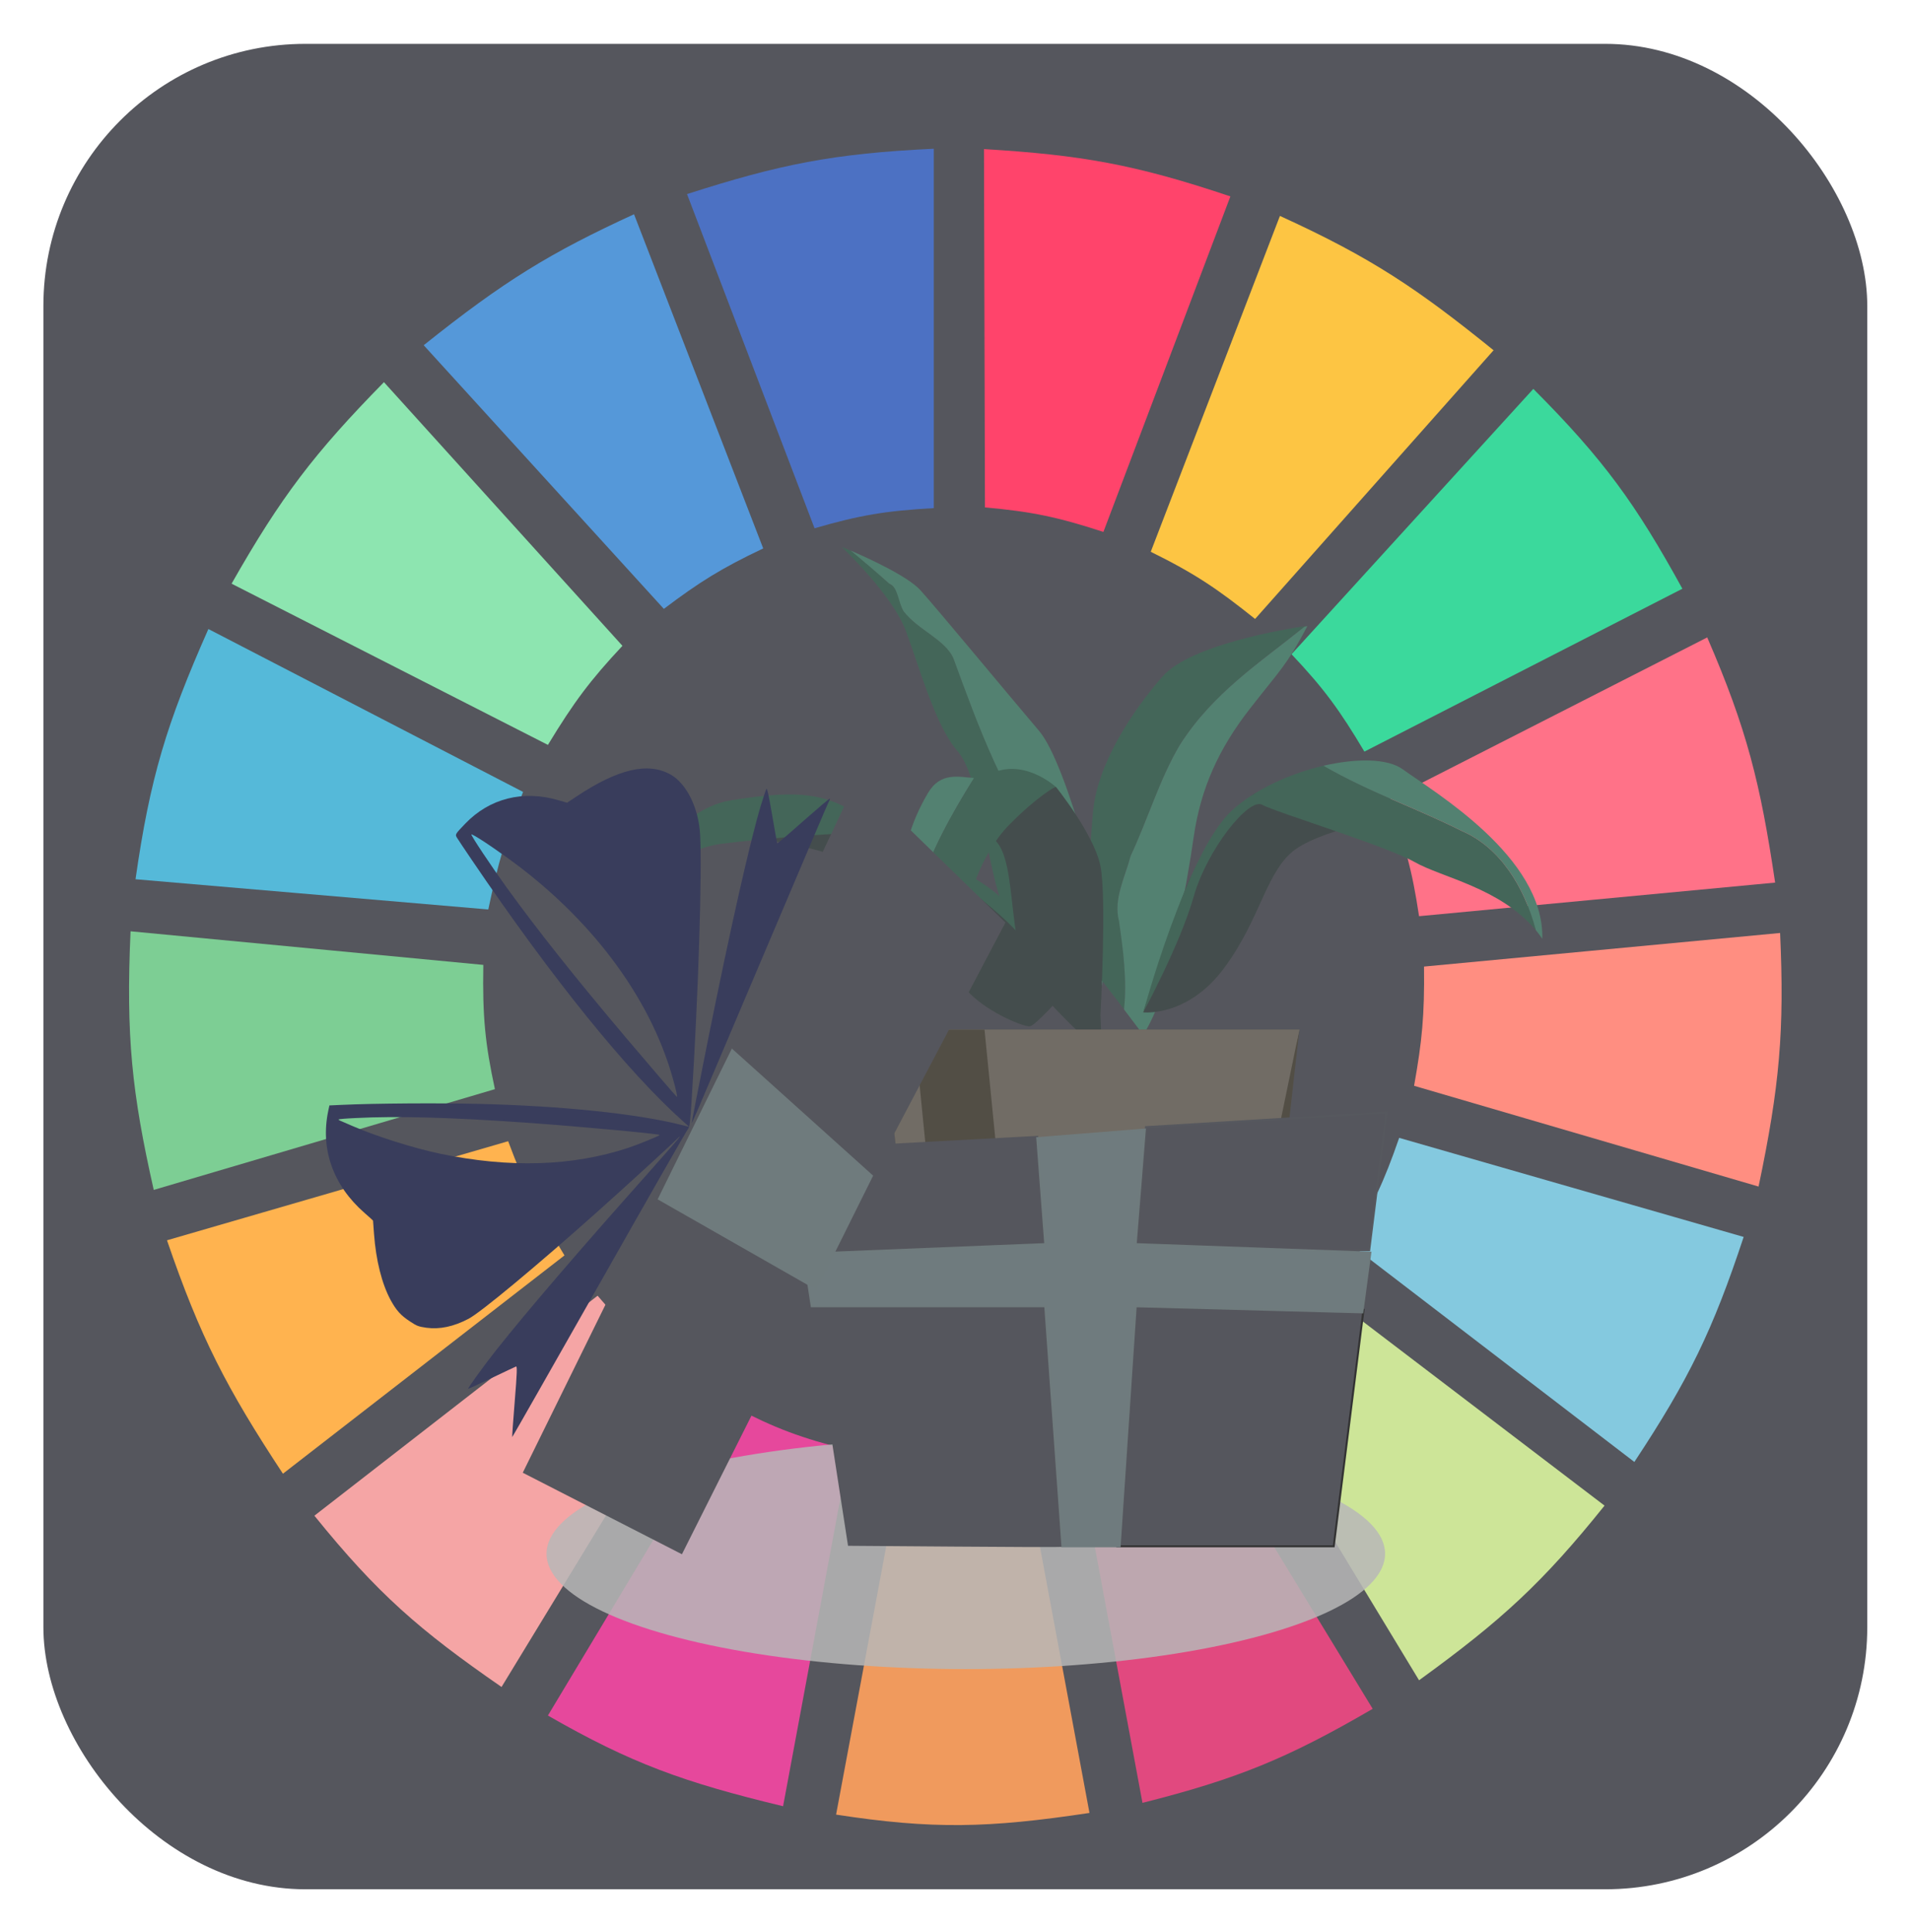 <svg width="718" height="726" viewBox="0 0 718 726" fill="none" xmlns="http://www.w3.org/2000/svg">
<g opacity="0.8" filter="url(#filter0_f)">
<rect x="16.31" y="16.48" width="685.626" height="693.507" rx="98.51" fill="#2B2C34"/>
<g clip-path="url(#clip0)">
<path d="M306.202 198.523L258.264 72.939C293.075 61.761 313.23 57.672 351.028 55.899V190.95C333.063 191.957 323.22 193.579 306.202 198.523Z" fill="#1F4EB4"/>
<path d="M370.259 190.687L369.892 56.03C406.342 58.237 426.604 61.739 462.52 73.811L414.786 199.897C397.657 194.313 387.894 192.252 370.259 190.687Z" fill="#FF1546"/>
<path d="M432.587 207.358L481.149 81.143C515.675 96.895 532.823 108.497 561.462 131.629L471.81 232.601C457.791 221.396 449.407 215.655 432.587 207.358Z" fill="#FDB714"/>
<path d="M485.507 245.854L576.404 146.144C603.069 172.885 614.974 189.526 632.436 221.242L512.901 282.456C503.669 266.961 497.796 258.85 485.507 245.854Z" fill="#0ACF83"/>
<path d="M521.615 300.757L641.773 239.543C656.663 273.934 661.747 294.271 667.299 331.68L533.444 344.302C530.819 326.841 528.227 317.316 521.615 300.757Z" fill="#FF4F6A"/>
<path d="M531.578 408.04C534.575 391.274 535.53 381.53 535.314 363.234L669.168 350.612C670.831 387.298 669.004 408.146 661.075 445.905L531.578 408.04Z" fill="#FF7262"/>
<path d="M507.297 467.361C516.074 452.945 520.207 444.277 525.974 427.604L655.471 464.837C643.885 499.861 634.892 518.378 614.381 549.401L507.297 467.361Z" fill="#65BBD7"/>
<path d="M603.173 565.809L495.466 483.77C483.632 497.264 476.521 504.141 463.092 515.323L533.444 631.441C564.599 608.863 580.045 594.626 603.173 565.809Z" fill="#C0DF7E"/>
<path d="M516.014 642.17L445.662 526.683C430.399 534.396 421.46 538.21 404.572 543.722L429.475 677.51C465.153 668.516 484.113 660.741 516.014 642.17Z" fill="#D91B5F"/>
<path d="M339.2 548.77C356.946 549.932 366.897 549.585 384.648 547.508L409.552 681.296C371.488 687.031 350.573 687.502 314.297 681.927L339.2 548.77Z" fill="#EC8134"/>
<path d="M205.967 644.694L275.696 528.576C291.505 536.845 301.095 540.363 319.277 544.984L294.374 678.772C256.73 669.73 237.145 662.581 205.967 644.694Z" fill="#E01A83"/>
<path d="M118.184 569.596L224.645 486.925C236.517 500.893 244.238 507.557 258.887 518.479L188.536 633.966C157.742 612.681 141.97 599.015 118.184 569.596Z" fill="#F28E8E"/>
<path d="M106.355 553.819C85.179 521.667 75.296 502.634 62.774 466.1L191.026 428.866C197.431 446.116 202.29 455.452 212.194 471.779L106.355 553.819Z" fill="#FFA023"/>
<path d="M57.793 447.167C49.555 410.644 47.322 389.459 49.077 349.981L181.686 362.603C181.348 382.154 182.391 392.317 186.045 409.303L57.793 447.167Z" fill="#5CC279"/>
<path d="M50.946 330.418L183.555 341.777C187.235 324.381 189.993 314.698 196.63 297.602L78.339 236.388C62.618 271.848 56.384 292.378 50.946 330.418Z" fill="#2AA8D0"/>
<path d="M87.056 219.348C105.592 186.714 118.219 170.208 144.333 143.619L233.985 242.698C221.853 255.664 215.734 263.837 205.968 279.932L87.056 219.348Z" fill="#70DF9C"/>
<path d="M249.549 228.815C263 218.677 271.092 213.602 286.904 206.096L238.343 80.512C206.743 95.026 189.393 105.652 159.275 129.736L249.549 228.815Z" fill="#2A7ED0"/>
<ellipse cx="363.063" cy="583.895" rx="157.615" ry="43.344" fill="#A6A6A6" fill-opacity="0.85"/>
<path fill-rule="evenodd" clip-rule="evenodd" d="M394.477 321.649C377.006 298.388 368.228 274.028 358.416 247.287C355.146 240.327 345.335 236.847 339.827 229.887C337.675 226.407 337.675 220.546 334.405 219.447C329.585 215.142 324.766 210.93 319.86 206.992C317.794 206.076 316.503 205.618 316.503 205.618C316.503 205.618 335.437 223.476 340.515 237.03C345.593 250.583 351.617 272.837 359.966 282.27C368.228 291.794 370.638 322.473 376.318 338.774C381.998 355.075 377.35 350.862 392.412 365.332C395.768 368.629 398.694 371.742 401.19 374.307C402.223 356.266 406.096 337.126 394.477 321.649Z" fill="#154030"/>
<path fill-rule="evenodd" clip-rule="evenodd" d="M390.605 274.668C379.847 262.03 352.307 228.787 346.024 221.827C341.204 216.515 326.487 209.83 319.774 206.899C324.68 210.929 329.5 215.05 334.319 219.354C337.59 220.545 337.59 226.314 339.741 229.794C345.163 236.754 355.061 240.234 358.331 247.194C368.142 273.935 376.921 298.295 394.392 321.556C406.01 337.033 402.137 356.265 401.191 374.214C409.711 383.006 413.412 384.471 415.735 357.73C416.682 347.565 401.363 287.214 390.605 274.668Z" fill="#28624D"/>
<path fill-rule="evenodd" clip-rule="evenodd" d="M420.64 346.009C418.489 337.859 422.792 329.708 425.03 321.557C431.571 307.637 435.96 292.527 443.619 279.706C456.185 260.2 473.742 248.844 490.524 235.29C483.983 236.297 447.664 242.158 437.079 254.155C425.46 267.343 412.292 287.49 410.829 305.531C409.366 323.572 406.44 358.739 414.186 368.537C414.616 368.995 414.96 369.545 415.391 370.003C415.305 369.728 415.218 369.453 415.218 369.179C415.304 369.453 415.391 369.728 415.391 370.003C417.886 373.208 420.382 376.413 422.534 379.252C423.739 368.171 422.276 356.815 420.64 346.009Z" fill="#154030"/>
<path fill-rule="evenodd" clip-rule="evenodd" d="M443.621 279.797C435.961 292.618 431.572 307.729 425.031 321.649C422.879 329.8 418.49 337.95 420.642 346.101C422.191 356.907 423.74 368.263 422.535 379.344C426.752 384.839 429.765 388.96 429.765 388.96C429.765 388.96 434.154 382.091 437.08 372.567C440.006 363.043 446.117 333.188 448.699 314.689C451.366 296.19 458.166 281.354 469.784 266.427C481.403 251.5 483.468 250.401 491.472 235.29C491.472 235.29 491.128 235.382 490.439 235.473C473.743 248.935 456.1 260.291 443.621 279.797Z" fill="#28624D"/>
<path fill-rule="evenodd" clip-rule="evenodd" d="M281.734 315.421C285.865 315.054 318.742 318.534 334.922 333.004C351.102 347.473 357.298 365.972 364.614 373.39C372.015 380.808 385.269 386.12 387.248 385.662C389.228 385.295 398.695 374.764 398.695 374.764C398.695 374.764 391.896 359.653 378.814 345.001C365.733 330.348 324.938 306.537 311.857 304.706C298.861 302.966 281.734 315.421 281.734 315.421Z" fill="#152120"/>
<path fill-rule="evenodd" clip-rule="evenodd" d="M398.695 374.853C386.216 342.709 376.146 334.467 357.212 325.218C338.278 315.968 332.426 311.939 320.291 304.704C308.156 297.561 297.312 297.194 274.763 300.766C252.214 304.338 237.153 334.925 237.153 334.925C237.153 334.925 255.141 319.082 271.321 317.067C287.501 315.052 320.119 312.305 328.295 313.312C336.471 314.32 359.536 329.155 376.318 344.266C393.101 359.376 398.695 374.853 398.695 374.853Z" fill="#154030"/>
<path fill-rule="evenodd" clip-rule="evenodd" d="M396.887 295.639C396.887 295.639 411.26 313.497 413.67 325.402C416.079 337.307 413.67 381.54 413.67 381.54L414.702 404.16L413.67 395.277C413.67 395.277 401.621 385.295 389.227 370.733C376.834 356.081 384.064 318.076 371.24 314.046C358.417 310.017 396.887 295.639 396.887 295.639Z" fill="#152120"/>
<path fill-rule="evenodd" clip-rule="evenodd" d="M429.765 380.441C429.765 380.441 446.547 382.364 460.317 363.59C474.174 344.816 475.981 326.867 487.255 318.991C498.53 311.115 529.513 305.529 529.513 305.529C529.513 305.529 479.165 292.525 471.075 298.569C462.985 304.613 449.904 323.478 446.031 333.094C442.158 342.71 429.765 380.441 429.765 380.441Z" fill="#152120"/>
<path fill-rule="evenodd" clip-rule="evenodd" d="M549.565 312.305C531.836 303.422 514.968 297.835 497.497 287.762C484.931 290.692 471.592 296.736 463.071 304.612C446.117 320.181 429.765 380.44 429.765 380.44C429.765 380.44 443.621 354.889 448.699 337.031C453.776 319.173 469.44 299.667 474.432 302.414C479.337 305.162 520.82 317.8 531.75 323.935C541.992 329.796 563.852 333.551 577.364 349.578C572.975 333.002 563.68 318.349 549.565 312.305Z" fill="#154030"/>
<path fill-rule="evenodd" clip-rule="evenodd" d="M527.362 289.137C521.595 284.924 509.891 284.924 497.498 287.763C514.968 297.837 531.837 303.423 549.566 312.306C563.681 318.35 572.975 333.003 577.365 349.579C578.225 350.586 579 351.685 579.775 352.784C580.549 322.014 538.98 297.562 527.362 289.137Z" fill="#28624D"/>
<path fill-rule="evenodd" clip-rule="evenodd" d="M366.076 292.532C366.076 292.44 366.162 292.44 366.162 292.348C360.568 292.074 353.597 289.876 348.777 298.118C342.322 309.199 339.052 319.364 335.867 346.197C332.941 370.923 348.261 409.661 350.756 415.797C350.24 404.075 345.851 393.085 343.011 382.096C335.437 348.303 348.605 320.463 366.076 292.532Z" fill="#28624D"/>
<path fill-rule="evenodd" clip-rule="evenodd" d="M371.241 291.429C369.778 292.253 368.057 292.436 366.163 292.344C366.163 292.436 366.077 292.436 366.077 292.528C348.606 320.459 335.524 348.299 343.098 382C345.938 392.99 350.327 403.979 350.844 415.701C351.102 416.251 351.188 416.526 351.188 416.526C351.188 416.526 360.225 363.227 361.688 351.047C363.151 338.867 368.487 321.009 379.417 309.928C390.347 298.847 396.802 295.641 396.802 295.641C396.802 295.641 384.15 284.011 371.241 291.429Z" fill="#154030"/>
<path fill-rule="evenodd" clip-rule="evenodd" d="M404.031 386.949H331.823L336.872 431.825H404.031H483.409L488.459 386.949H404.031Z" fill="#272217"/>
<path fill-rule="evenodd" clip-rule="evenodd" d="M404.031 386.949H331.823L336.872 431.825L400.496 428.536H479.875L488.459 386.949H404.031Z" fill="#4D473E"/>
<path fill-rule="evenodd" clip-rule="evenodd" d="M404.031 386.949H331.823L332.328 392.001H487.348L488.459 386.949H404.031Z" fill="#4D473E"/>
<path fill-rule="evenodd" clip-rule="evenodd" d="M345.154 431.825H404.032H475.129L465.535 552.707H404.032H354.748L345.154 431.825Z" fill="#4D473E"/>
<path fill-rule="evenodd" clip-rule="evenodd" d="M374.541 431.825L370.098 386.949H343.638L348.082 431.825H374.541Z" fill="#272217"/>
<path fill-rule="evenodd" clip-rule="evenodd" d="M364.341 552.707H390.801L379.591 431.825H353.131L364.341 552.707Z" fill="#272217"/>
<path fill-rule="evenodd" clip-rule="evenodd" d="M345.154 431.825H475.129L473.412 453.676L345.659 439.226L345.154 431.825Z" fill="#272217"/>
<path fill-rule="evenodd" clip-rule="evenodd" d="M353.131 431.825H379.591L380.601 443.103L353.838 440.166L353.131 431.825Z" fill="#272217"/>
<path d="M171.899 314.992C172.328 315.664 174.7 319.275 177.208 322.939C207.67 367.897 236.076 403.011 257.052 421.651L259.097 423.483L255.779 422.649C239.137 418.488 210.85 415.571 180.153 414.838C164.997 414.472 140.745 414.631 128.543 415.202L123.833 415.417L123.391 417.465C120.382 431.862 125.191 445.456 137.016 455.803C138.808 457.361 140.246 458.666 140.226 458.697C140.256 458.718 140.412 460.968 140.596 463.647C141.324 473.63 143.552 482.46 146.835 488.545C149.018 492.521 150.65 494.33 154.217 496.661C156.745 498.338 157.315 498.519 160.281 498.964C165.281 499.64 170.497 498.56 176.134 495.599C180.815 493.136 201.69 475.771 224.477 455.457C235.624 445.487 253.259 429.392 254.642 427.883C255.176 427.311 255.541 427.072 255.501 427.271C255.44 427.5 250.093 433.58 243.658 440.835C218.316 469.231 198.316 492.5 186.427 507.486C181.947 513.142 175.732 521.737 175.996 521.927C176.104 521.959 180.016 520.171 184.755 517.885C189.475 515.631 193.633 513.656 193.967 513.532C194.47 513.346 194.359 515.95 193.491 526.699C192.895 534.049 192.462 540.061 192.561 540.041C192.659 540.02 207.402 514.118 225.359 482.47C243.266 450.833 258.256 424.608 258.671 424.223C259.224 423.619 259.479 421.665 259.991 413.571C262.523 373.816 263.975 327.872 263.189 313.663C262.647 303.723 258.17 294.598 252.2 291.134C243.701 286.265 232.334 288.891 216.565 299.411L213.172 301.662L209.962 300.724C196.661 296.823 183.994 300.017 174.884 309.538C170.982 313.606 171.002 313.575 171.899 314.992ZM180.753 315.522C182.655 316.704 187.034 319.709 190.473 322.175C221.83 344.67 244.226 374.427 252.866 405.049C254.238 409.9 254.776 412.424 254.394 412.15C254.042 411.897 243.406 399.537 235.392 390.058C216.068 367.19 202.399 349.971 190.555 333.651C184.53 325.281 176.967 313.942 177.204 313.567C177.284 313.442 178.901 314.33 180.753 315.522ZM133.739 420.158C149.039 419.353 169.591 419.905 197.735 421.901C216.327 423.185 248.222 426.143 247.984 426.518C247.727 426.924 240.004 430.072 236.155 431.359C215.084 438.303 191.469 439.01 165.317 433.532C155.33 431.417 141.726 427.116 132.554 423.174C130.229 422.189 128.091 421.246 127.757 421.098C127.453 420.97 127.238 420.771 127.297 420.677C127.377 420.552 130.268 420.306 133.739 420.158Z" fill="#080D33"/>
<path d="M285.989 302.773C281.842 316.673 274.699 348.254 266.338 389.788C261.493 413.966 259.93 422.032 260.107 422.023C260.176 421.981 263.139 415.146 266.669 406.808C270.199 398.47 279.198 377.317 286.636 359.774C294.074 342.231 302.676 321.975 305.768 314.733C308.811 307.501 311.505 301.292 311.723 300.948C311.961 300.573 312.051 300.228 311.904 300.122C311.787 300.038 307.345 303.811 302.024 308.499C296.732 313.208 292.29 316.981 292.202 316.918C292.113 316.855 291.242 312.09 290.267 306.342C289.035 299.045 288.381 296.029 288.103 296.467C287.885 296.811 286.948 299.64 285.989 302.773Z" fill="#080D33"/>
<path d="M304.081 485.377C304.116 485.641 307.412 507.252 311.453 533.387L318.789 580.907L358.982 581.209C381.062 581.398 399.209 581.435 399.315 581.322C399.564 581.058 393.574 491.034 393.326 490.733C393.113 490.544 308.511 484.925 305.605 484.925C304.612 484.925 304.081 485.076 304.081 485.377Z" fill="#2B2C34"/>
<path d="M426.494 489.053L420.039 581.09H501.369L512.558 492.258L426.494 489.053Z" fill="#2B2C34" stroke="black" stroke-width="0.748"/>
<path d="M197.014 553.282L256.184 583.579L306.254 483.804L247.641 450.437L197.014 553.282Z" fill="#2B2C34" stroke="#2B2C34" stroke-width="0.748"/>
<path d="M296.538 432.279L301.702 470.742L392.929 467.537L389.917 427.242L296.538 432.279Z" fill="#2B2C34" stroke="#2B2C34" stroke-width="0.748"/>
<path d="M274.644 394.705L322.4 293.114L377.501 346.76L327.769 441.097L274.644 394.705Z" fill="#2B2C34" stroke="#2B2C34" stroke-width="0.748"/>
<path d="M426.925 469.826L430.798 423.579L521.165 418.084L514.71 469.826H426.925Z" fill="#2B2C34" stroke="#2C2E36" stroke-width="0.748"/>
<path d="M302.131 471.199L305.144 490.889H392.929L399.383 581.094H420.899L426.924 490.889L512.127 493.178L515.139 470.742L426.924 467.536L430.366 424.494L389.916 427.699L392.929 467.536L302.131 471.199Z" fill="#4B5A5E" stroke="#4B5A5D" stroke-width="0.748"/>
<path d="M247.711 450.558L275.241 394.649L327.768 441.894L306.726 484.214L247.711 450.558Z" fill="#4B5A5D" stroke="#4B5A5D" stroke-width="0.748"/>
</g>
</g>
<defs>
<filter id="filter0_f" x="0.548" y="0.719" width="717.149" height="725.03" filterUnits="userSpaceOnUse" color-interpolation-filters="sRGB">
<feFlood flood-opacity="0" result="BackgroundImageFix"/>
<feBlend mode="normal" in="SourceGraphic" in2="BackgroundImageFix" result="shape"/>
<feGaussianBlur stdDeviation="7.881" result="effect1_foregroundBlur"/>
</filter>
<clipPath id="clip0">
<rect width="622.58" height="646.222" fill="white" transform="translate(47.833 40.123)"/>
</clipPath>
</defs>
</svg>
